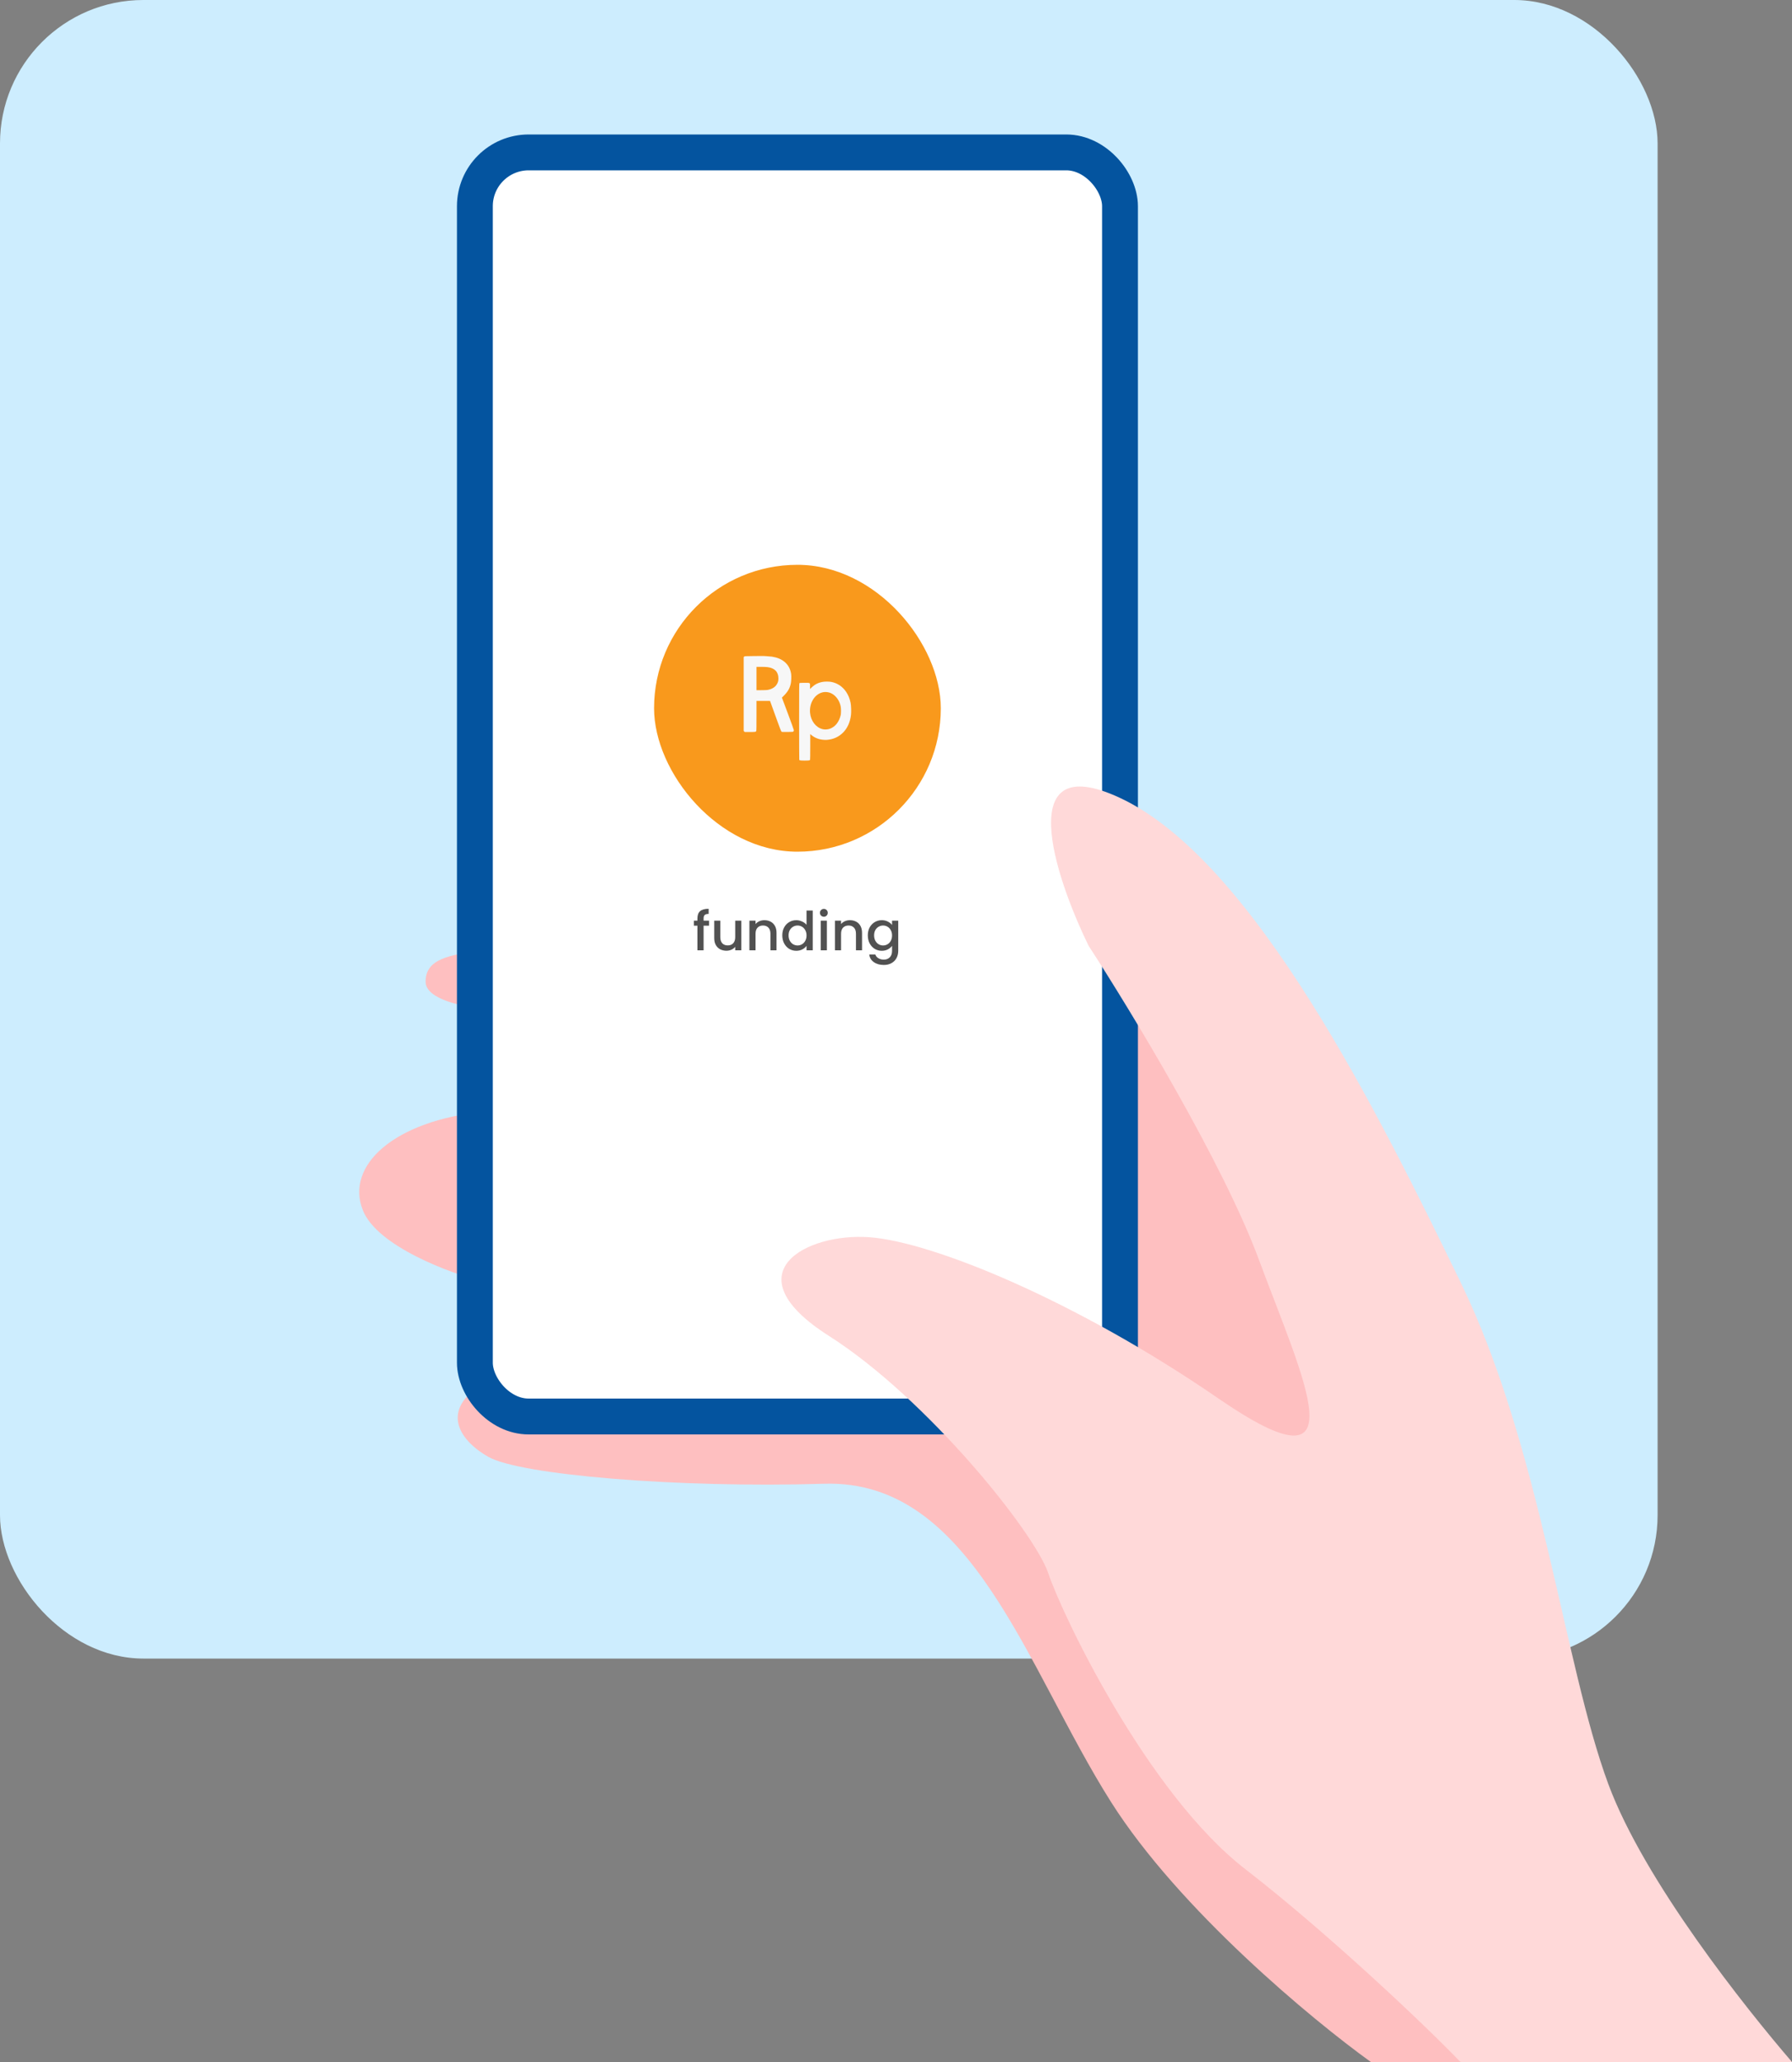 <svg width="200" height="230" viewBox="0 0 200 230" fill="none" xmlns="http://www.w3.org/2000/svg">
<rect x="0" y="0" width="200" height="230" fill="#808080" stroke="none"/>
<rect width="185" height="185" rx="16" fill="#CDEDFE"/>
<path d="M92 165.5C108.5 165 114.5 186 124 201C131.6 213 146.5 225.333 153 230H163L166 204L151 149L128.5 108.5C105 107.5 57.2 105.6 54 106C50 106.5 47.5 107 47.5 109.5C47.5 111.5 51.834 112.333 54 112.5C57.334 116 62 123.2 54 124C44 125 38.5 130 40.5 135C42.1 139 50.167 142 54 143C56 145.666 58.9 151.6 54.5 154C49 157 51 160.5 54.5 162.5C58 164.5 75.5 166 92 165.5Z" fill="#FEBFC0"/>
<rect x="53" y="17" width="72" height="141" rx="8" fill="white"/>
<path d="M79.138 103.252H78.526V106H77.836V103.252H77.446V102.694H77.836V102.46C77.836 102.08 77.936 101.804 78.136 101.632C78.34 101.456 78.658 101.368 79.09 101.368V101.938C78.882 101.938 78.736 101.978 78.652 102.058C78.568 102.134 78.526 102.268 78.526 102.46V102.694H79.138V103.252ZM82.738 102.694V106H82.054V105.61C81.946 105.746 81.804 105.854 81.628 105.934C81.456 106.01 81.272 106.048 81.076 106.048C80.816 106.048 80.582 105.994 80.374 105.886C80.17 105.778 80.008 105.618 79.888 105.406C79.772 105.194 79.714 104.938 79.714 104.638V102.694H80.392V104.536C80.392 104.832 80.466 105.06 80.614 105.22C80.762 105.376 80.964 105.454 81.22 105.454C81.476 105.454 81.678 105.376 81.826 105.22C81.978 105.06 82.054 104.832 82.054 104.536V102.694H82.738ZM85.308 102.64C85.568 102.64 85.8 102.694 86.004 102.802C86.212 102.91 86.374 103.07 86.49 103.282C86.606 103.494 86.664 103.75 86.664 104.05V106H85.986V104.152C85.986 103.856 85.912 103.63 85.764 103.474C85.616 103.314 85.414 103.234 85.158 103.234C84.902 103.234 84.698 103.314 84.546 103.474C84.398 103.63 84.324 103.856 84.324 104.152V106H83.64V102.694H84.324V103.072C84.436 102.936 84.578 102.83 84.75 102.754C84.926 102.678 85.112 102.64 85.308 102.64ZM87.309 104.332C87.309 104 87.377 103.706 87.513 103.45C87.653 103.194 87.841 102.996 88.077 102.856C88.317 102.712 88.583 102.64 88.875 102.64C89.091 102.64 89.303 102.688 89.511 102.784C89.723 102.876 89.891 103 90.015 103.156V101.56H90.705V106H90.015V105.502C89.903 105.662 89.747 105.794 89.547 105.898C89.351 106.002 89.125 106.054 88.869 106.054C88.581 106.054 88.317 105.982 88.077 105.838C87.841 105.69 87.653 105.486 87.513 105.226C87.377 104.962 87.309 104.664 87.309 104.332ZM90.015 104.344C90.015 104.116 89.967 103.918 89.871 103.75C89.779 103.582 89.657 103.454 89.505 103.366C89.353 103.278 89.189 103.234 89.013 103.234C88.837 103.234 88.673 103.278 88.521 103.366C88.369 103.45 88.245 103.576 88.149 103.744C88.057 103.908 88.011 104.104 88.011 104.332C88.011 104.56 88.057 104.76 88.149 104.932C88.245 105.104 88.369 105.236 88.521 105.328C88.677 105.416 88.841 105.46 89.013 105.46C89.189 105.46 89.353 105.416 89.505 105.328C89.657 105.24 89.779 105.112 89.871 104.944C89.967 104.772 90.015 104.572 90.015 104.344ZM91.951 102.256C91.827 102.256 91.723 102.214 91.639 102.13C91.555 102.046 91.513 101.942 91.513 101.818C91.513 101.694 91.555 101.59 91.639 101.506C91.723 101.422 91.827 101.38 91.951 101.38C92.071 101.38 92.173 101.422 92.257 101.506C92.341 101.59 92.383 101.694 92.383 101.818C92.383 101.942 92.341 102.046 92.257 102.13C92.173 102.214 92.071 102.256 91.951 102.256ZM92.287 102.694V106H91.603V102.694H92.287ZM94.853 102.64C95.113 102.64 95.345 102.694 95.549 102.802C95.757 102.91 95.919 103.07 96.035 103.282C96.151 103.494 96.209 103.75 96.209 104.05V106H95.531V104.152C95.531 103.856 95.457 103.63 95.309 103.474C95.161 103.314 94.959 103.234 94.703 103.234C94.447 103.234 94.243 103.314 94.091 103.474C93.943 103.63 93.869 103.856 93.869 104.152V106H93.185V102.694H93.869V103.072C93.981 102.936 94.123 102.83 94.295 102.754C94.471 102.678 94.657 102.64 94.853 102.64ZM98.414 102.64C98.67 102.64 98.896 102.692 99.092 102.796C99.292 102.896 99.448 103.022 99.56 103.174V102.694H100.25V106.054C100.25 106.358 100.186 106.628 100.058 106.864C99.93 107.104 99.744 107.292 99.5 107.428C99.26 107.564 98.972 107.632 98.636 107.632C98.188 107.632 97.816 107.526 97.52 107.314C97.224 107.106 97.056 106.822 97.016 106.462H97.694C97.746 106.634 97.856 106.772 98.024 106.876C98.196 106.984 98.4 107.038 98.636 107.038C98.912 107.038 99.134 106.954 99.302 106.786C99.474 106.618 99.56 106.374 99.56 106.054V105.502C99.444 105.658 99.286 105.79 99.086 105.898C98.89 106.002 98.666 106.054 98.414 106.054C98.126 106.054 97.862 105.982 97.622 105.838C97.386 105.69 97.198 105.486 97.058 105.226C96.922 104.962 96.854 104.664 96.854 104.332C96.854 104 96.922 103.706 97.058 103.45C97.198 103.194 97.386 102.996 97.622 102.856C97.862 102.712 98.126 102.64 98.414 102.64ZM99.56 104.344C99.56 104.116 99.512 103.918 99.416 103.75C99.324 103.582 99.202 103.454 99.05 103.366C98.898 103.278 98.734 103.234 98.558 103.234C98.382 103.234 98.218 103.278 98.066 103.366C97.914 103.45 97.79 103.576 97.694 103.744C97.602 103.908 97.556 104.104 97.556 104.332C97.556 104.56 97.602 104.76 97.694 104.932C97.79 105.104 97.914 105.236 98.066 105.328C98.222 105.416 98.386 105.46 98.558 105.46C98.734 105.46 98.898 105.416 99.05 105.328C99.202 105.24 99.324 105.112 99.416 104.944C99.512 104.772 99.56 104.572 99.56 104.344Z" fill="#515151"/>
<rect x="73" y="63" width="32" height="32" rx="16" fill="#F9991C"/>
<path d="M84.057 73.18C83.122 73.188 83.108 73.19 83.054 73.239L83 73.288V77.411V81.534L83.059 81.59L83.115 81.648H83.689C84.298 81.648 84.357 81.639 84.404 81.538C84.423 81.498 84.43 80.992 84.43 79.832V78.18H85.187H85.941L86.551 79.87C87.034 81.208 87.172 81.569 87.216 81.606C87.27 81.648 87.312 81.651 87.894 81.644C88.513 81.637 88.513 81.637 88.557 81.581C88.581 81.55 88.602 81.491 88.602 81.452C88.602 81.409 88.302 80.575 87.936 79.598L87.268 77.816L87.509 77.57C87.943 77.13 88.142 76.773 88.262 76.234C88.313 75.993 88.334 75.423 88.297 75.177C88.215 74.612 87.957 74.146 87.549 73.816C87.174 73.513 86.75 73.34 86.155 73.244C85.977 73.216 85.051 73.155 85.016 73.171C85.009 73.173 84.577 73.178 84.057 73.18ZM85.637 74.409C86.455 74.509 86.877 74.938 86.877 75.672C86.877 75.878 86.867 75.946 86.816 76.091C86.644 76.565 86.241 76.862 85.644 76.961C85.562 76.973 85.257 76.984 84.964 76.984H84.43V75.684V74.383H84.929C85.201 74.383 85.522 74.394 85.637 74.409Z" fill="#F7F7F7"/>
<path d="M91.817 76.059C91.304 76.152 90.948 76.333 90.577 76.689L90.406 76.851V76.56C90.406 76.134 90.453 76.164 89.799 76.164C89.312 76.164 89.263 76.169 89.227 76.206C89.19 76.246 89.188 76.577 89.188 80.491C89.188 82.823 89.197 84.742 89.206 84.759C89.246 84.82 89.368 84.836 89.809 84.836C90.249 84.836 90.371 84.82 90.411 84.759C90.42 84.742 90.43 84.088 90.43 83.303V81.873L90.507 81.946C90.73 82.155 91.058 82.335 91.395 82.431C91.648 82.504 92.047 82.546 92.281 82.527C93.015 82.466 93.598 82.204 94.086 81.719C94.581 81.224 94.876 80.568 94.977 79.743C95.019 79.403 94.995 78.677 94.932 78.384C94.829 77.903 94.669 77.514 94.433 77.167C94.025 76.565 93.434 76.178 92.741 76.056C92.509 76.016 92.049 76.016 91.817 76.059ZM92.504 77.235C92.989 77.355 93.448 77.781 93.678 78.323C93.816 78.651 93.861 78.876 93.863 79.269C93.863 79.485 93.852 79.67 93.833 79.75C93.645 80.526 93.24 81.046 92.647 81.276C92.396 81.372 92.066 81.395 91.808 81.332C91.062 81.154 90.493 80.413 90.409 79.513C90.315 78.513 90.833 77.566 91.637 77.275C91.92 77.172 92.199 77.16 92.504 77.235Z" fill="#F7F7F7"/>
<rect x="53" y="17" width="72" height="141" rx="6" stroke="#04549F" stroke-width="4"/>
<path d="M179.5 199C183.5 209.8 194.833 224 200 230H163C158.667 225.5 147.8 215.3 139 208.5C128 200 118.5 180 117 175.5C115.5 171 103.5 156 92.5 149C81.5 142 90 137.5 97 138C104 138.5 120 145 136 156C152 167 145.5 154 140.5 140.5C136.5 129.7 126.167 112.667 121.5 105.5C117.667 97.666 113 83.4 125 89C140 96 154 124.5 163 143C172 161.5 174.5 185.5 179.5 199Z" fill="#FFD9D9"/>
</svg>
